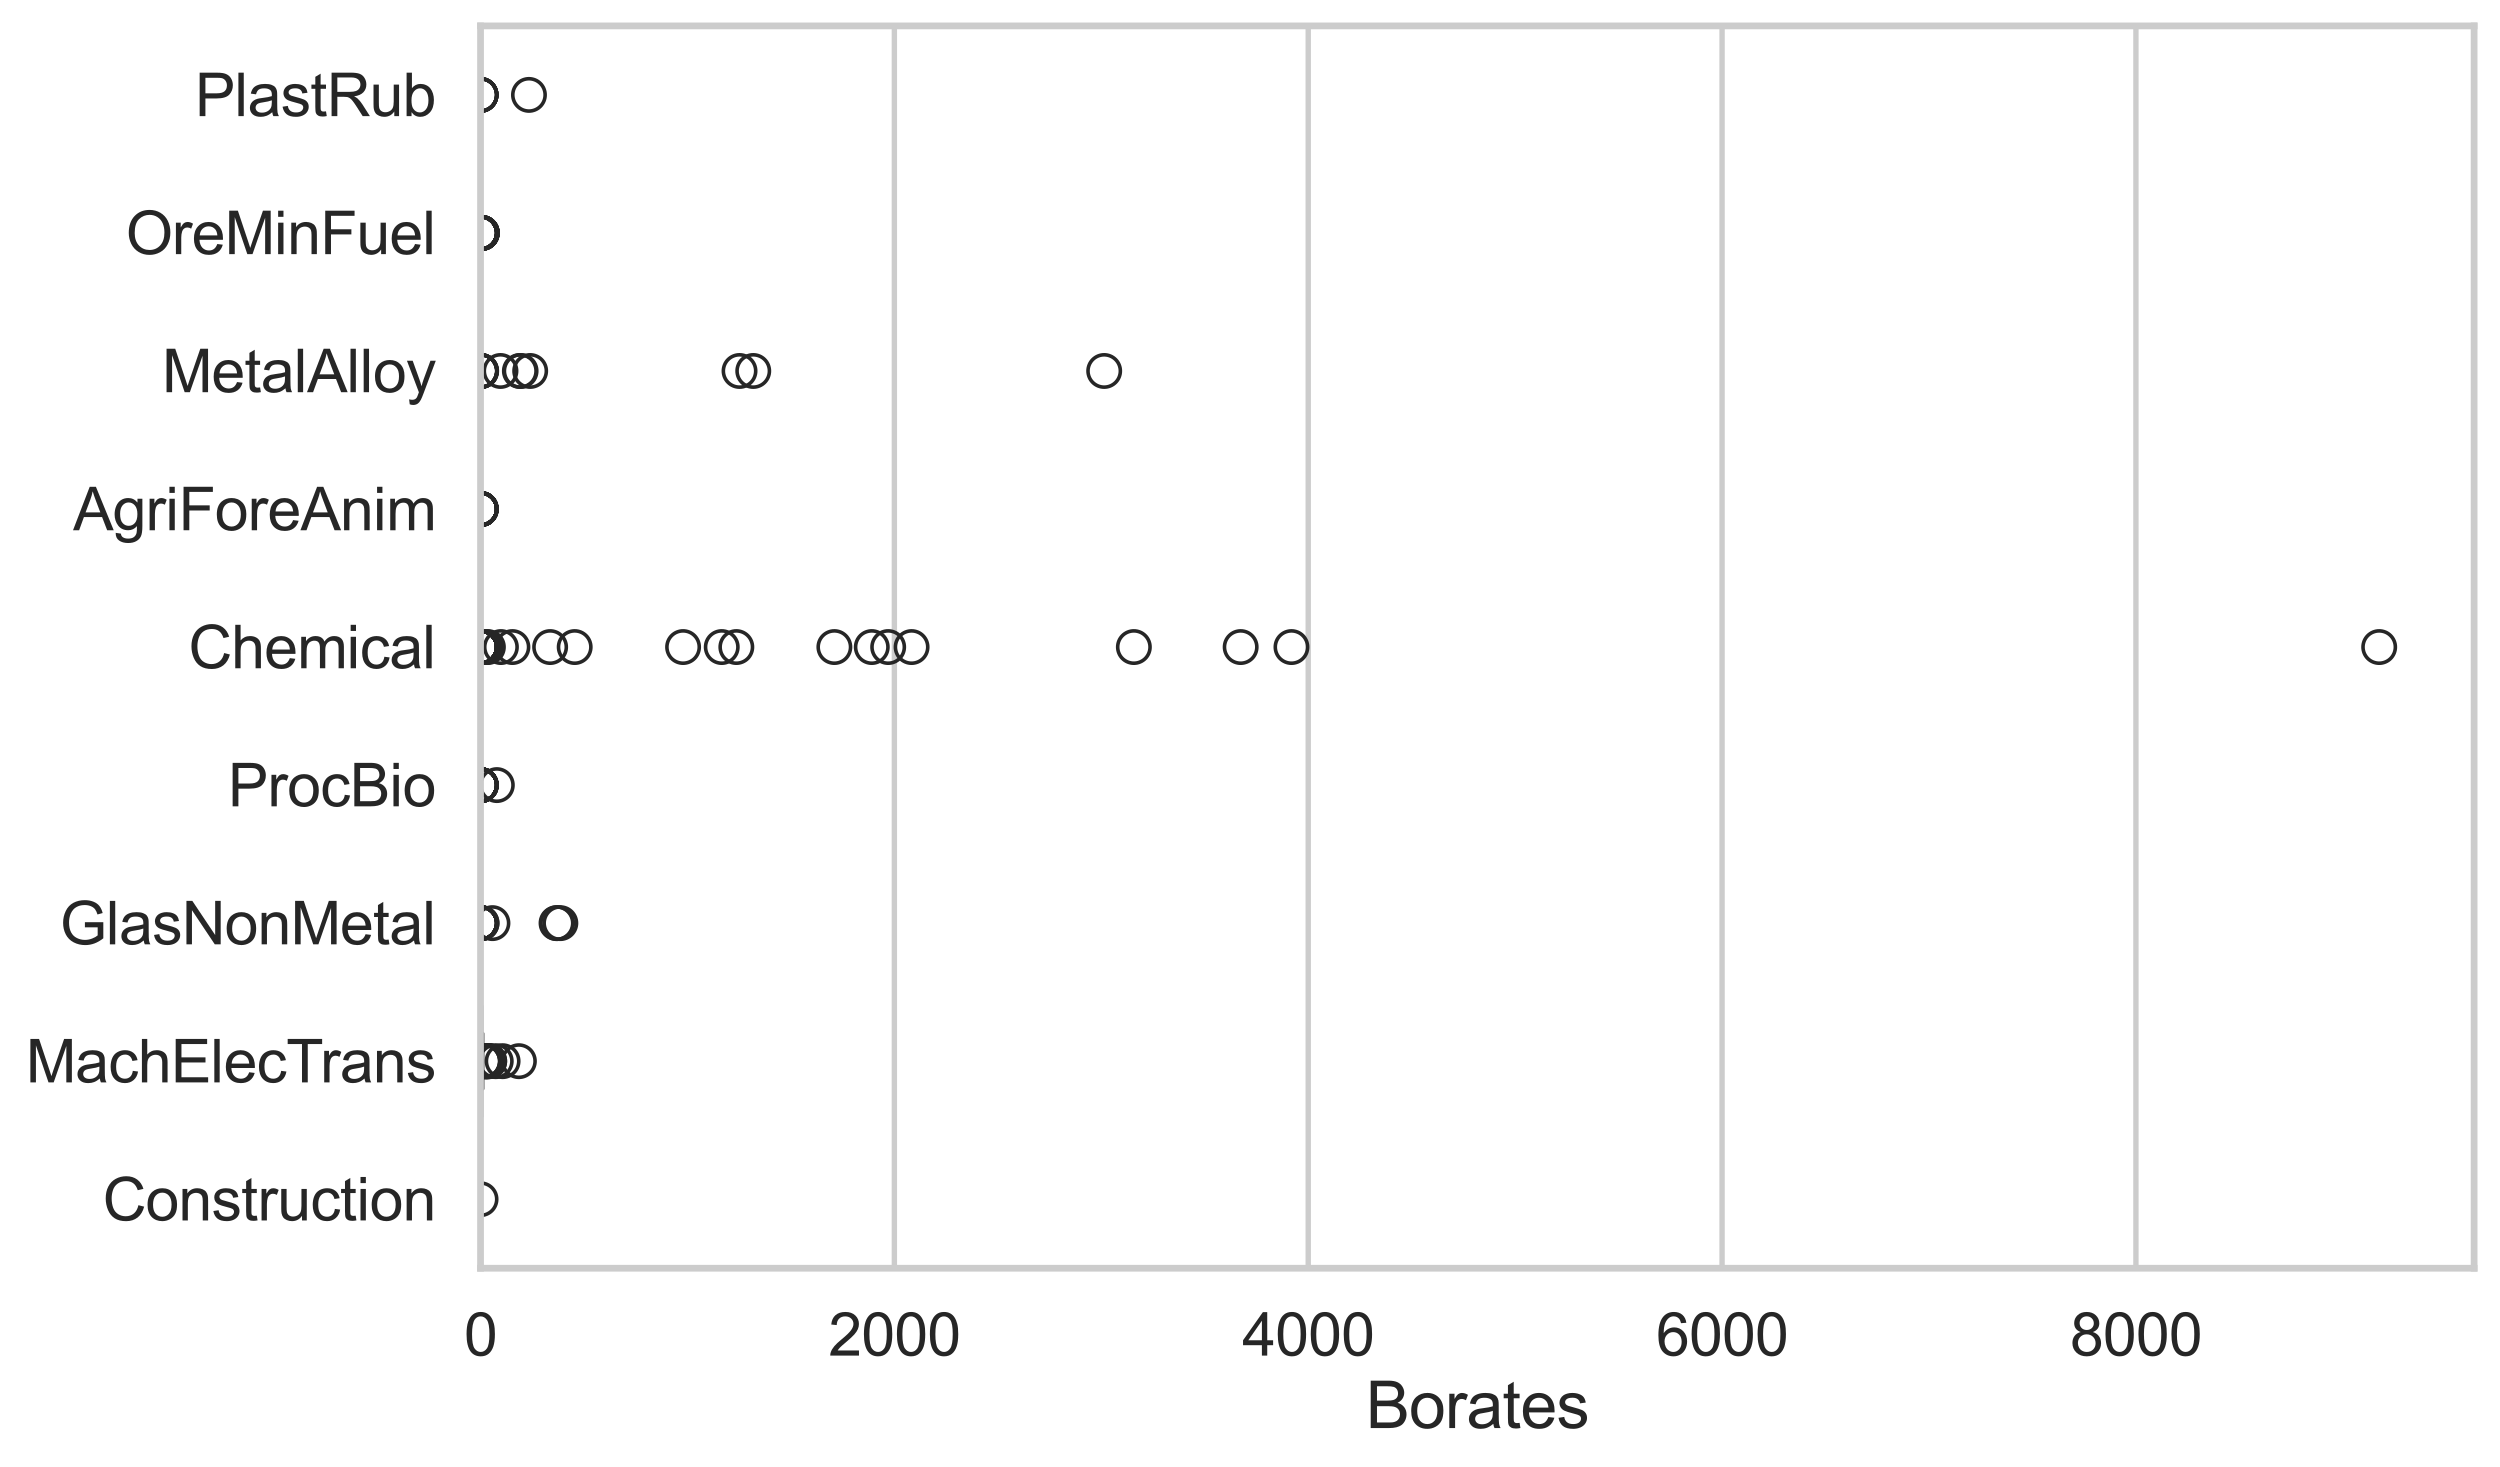 <?xml version="1.0" encoding="utf-8" standalone="no"?>
<!DOCTYPE svg PUBLIC "-//W3C//DTD SVG 1.1//EN"
  "http://www.w3.org/Graphics/SVG/1.1/DTD/svg11.dtd">
<svg xmlns:xlink="http://www.w3.org/1999/xlink" width="695.577pt" height="408.111pt" viewBox="0 0 695.577 408.111" xmlns="http://www.w3.org/2000/svg" version="1.1">
 <defs>
  <style type="text/css">*{stroke-linejoin: round; stroke-linecap: butt}</style>
 </defs>
 <g id="figure_1">
  <g id="patch_1">
   <path d="M 0 408.111 
L 695.577 408.111 
L 695.577 0 
L 0 0 
z
" style="fill: #ffffff"/>
  </g>
  <g id="axes_1">
   <g id="patch_2">
    <path d="M 133.697 352.86 
L 688.377 352.86 
L 688.377 7.2 
L 133.697 7.2 
z
" style="fill: #ffffff"/>
   </g>
   <g id="matplotlib.axis_1">
    <g id="xtick_1">
     <g id="line2d_1">
      <path d="M 133.697 352.86 
L 133.697 7.2 
" clip-path="url(#p3c769d2091)" style="fill: none; stroke: #cccccc; stroke-width: 1.5; stroke-linecap: round"/>
     </g>
     <g id="text_1">
      <!-- 0 -->
      <g style="fill: #262626" transform="translate(129.109 377.17) scale(0.165 -0.165)">
       <defs>
        <path id="ArialMT-30" d="M 266 2259 
Q 266 3072 433 3567 
Q 600 4063 929 4331 
Q 1259 4600 1759 4600 
Q 2128 4600 2406 4451 
Q 2684 4303 2865 4023 
Q 3047 3744 3150 3342 
Q 3253 2941 3253 2259 
Q 3253 1453 3087 958 
Q 2922 463 2592 192 
Q 2263 -78 1759 -78 
Q 1097 -78 719 397 
Q 266 969 266 2259 
z
M 844 2259 
Q 844 1131 1108 757 
Q 1372 384 1759 384 
Q 2147 384 2411 759 
Q 2675 1134 2675 2259 
Q 2675 3391 2411 3762 
Q 2147 4134 1753 4134 
Q 1366 4134 1134 3806 
Q 844 3388 844 2259 
z
" transform="scale(0.016)"/>
       </defs>
       <use xlink:href="#ArialMT-30"/>
      </g>
     </g>
    </g>
    <g id="xtick_2">
     <g id="line2d_2">
      <path d="M 248.842 352.86 
L 248.842 7.2 
" clip-path="url(#p3c769d2091)" style="fill: none; stroke: #cccccc; stroke-width: 1.5; stroke-linecap: round"/>
     </g>
     <g id="text_2">
      <!-- 2000 -->
      <g style="fill: #262626" transform="translate(230.491 377.17) scale(0.165 -0.165)">
       <defs>
        <path id="ArialMT-32" d="M 3222 541 
L 3222 0 
L 194 0 
Q 188 203 259 391 
Q 375 700 629 1000 
Q 884 1300 1366 1694 
Q 2113 2306 2375 2664 
Q 2638 3022 2638 3341 
Q 2638 3675 2398 3904 
Q 2159 4134 1775 4134 
Q 1369 4134 1125 3890 
Q 881 3647 878 3216 
L 300 3275 
Q 359 3922 746 4261 
Q 1134 4600 1788 4600 
Q 2447 4600 2831 4234 
Q 3216 3869 3216 3328 
Q 3216 3053 3103 2787 
Q 2991 2522 2730 2228 
Q 2469 1934 1863 1422 
Q 1356 997 1212 845 
Q 1069 694 975 541 
L 3222 541 
z
" transform="scale(0.016)"/>
       </defs>
       <use xlink:href="#ArialMT-32"/>
       <use xlink:href="#ArialMT-30" transform="translate(55.615 0)"/>
       <use xlink:href="#ArialMT-30" transform="translate(111.23 0)"/>
       <use xlink:href="#ArialMT-30" transform="translate(166.846 0)"/>
      </g>
     </g>
    </g>
    <g id="xtick_3">
     <g id="line2d_3">
      <path d="M 363.988 352.86 
L 363.988 7.2 
" clip-path="url(#p3c769d2091)" style="fill: none; stroke: #cccccc; stroke-width: 1.5; stroke-linecap: round"/>
     </g>
     <g id="text_3">
      <!-- 4000 -->
      <g style="fill: #262626" transform="translate(345.637 377.17) scale(0.165 -0.165)">
       <defs>
        <path id="ArialMT-34" d="M 2069 0 
L 2069 1097 
L 81 1097 
L 81 1613 
L 2172 4581 
L 2631 4581 
L 2631 1613 
L 3250 1613 
L 3250 1097 
L 2631 1097 
L 2631 0 
L 2069 0 
z
M 2069 1613 
L 2069 3678 
L 634 1613 
L 2069 1613 
z
" transform="scale(0.016)"/>
       </defs>
       <use xlink:href="#ArialMT-34"/>
       <use xlink:href="#ArialMT-30" transform="translate(55.615 0)"/>
       <use xlink:href="#ArialMT-30" transform="translate(111.23 0)"/>
       <use xlink:href="#ArialMT-30" transform="translate(166.846 0)"/>
      </g>
     </g>
    </g>
    <g id="xtick_4">
     <g id="line2d_4">
      <path d="M 479.134 352.86 
L 479.134 7.2 
" clip-path="url(#p3c769d2091)" style="fill: none; stroke: #cccccc; stroke-width: 1.5; stroke-linecap: round"/>
     </g>
     <g id="text_4">
      <!-- 6000 -->
      <g style="fill: #262626" transform="translate(460.782 377.17) scale(0.165 -0.165)">
       <defs>
        <path id="ArialMT-36" d="M 3184 3459 
L 2625 3416 
Q 2550 3747 2413 3897 
Q 2184 4138 1850 4138 
Q 1581 4138 1378 3988 
Q 1113 3794 959 3422 
Q 806 3050 800 2363 
Q 1003 2672 1297 2822 
Q 1591 2972 1913 2972 
Q 2475 2972 2870 2558 
Q 3266 2144 3266 1488 
Q 3266 1056 3080 686 
Q 2894 316 2569 119 
Q 2244 -78 1831 -78 
Q 1128 -78 684 439 
Q 241 956 241 2144 
Q 241 3472 731 4075 
Q 1159 4600 1884 4600 
Q 2425 4600 2770 4297 
Q 3116 3994 3184 3459 
z
M 888 1484 
Q 888 1194 1011 928 
Q 1134 663 1356 523 
Q 1578 384 1822 384 
Q 2178 384 2434 671 
Q 2691 959 2691 1453 
Q 2691 1928 2437 2201 
Q 2184 2475 1800 2475 
Q 1419 2475 1153 2201 
Q 888 1928 888 1484 
z
" transform="scale(0.016)"/>
       </defs>
       <use xlink:href="#ArialMT-36"/>
       <use xlink:href="#ArialMT-30" transform="translate(55.615 0)"/>
       <use xlink:href="#ArialMT-30" transform="translate(111.23 0)"/>
       <use xlink:href="#ArialMT-30" transform="translate(166.846 0)"/>
      </g>
     </g>
    </g>
    <g id="xtick_5">
     <g id="line2d_5">
      <path d="M 594.279 352.86 
L 594.279 7.2 
" clip-path="url(#p3c769d2091)" style="fill: none; stroke: #cccccc; stroke-width: 1.5; stroke-linecap: round"/>
     </g>
     <g id="text_5">
      <!-- 8000 -->
      <g style="fill: #262626" transform="translate(575.928 377.17) scale(0.165 -0.165)">
       <defs>
        <path id="ArialMT-38" d="M 1131 2484 
Q 781 2613 612 2850 
Q 444 3088 444 3419 
Q 444 3919 803 4259 
Q 1163 4600 1759 4600 
Q 2359 4600 2725 4251 
Q 3091 3903 3091 3403 
Q 3091 3084 2923 2848 
Q 2756 2613 2416 2484 
Q 2838 2347 3058 2040 
Q 3278 1734 3278 1309 
Q 3278 722 2862 322 
Q 2447 -78 1769 -78 
Q 1091 -78 675 323 
Q 259 725 259 1325 
Q 259 1772 486 2073 
Q 713 2375 1131 2484 
z
M 1019 3438 
Q 1019 3113 1228 2906 
Q 1438 2700 1772 2700 
Q 2097 2700 2305 2904 
Q 2513 3109 2513 3406 
Q 2513 3716 2298 3927 
Q 2084 4138 1766 4138 
Q 1444 4138 1231 3931 
Q 1019 3725 1019 3438 
z
M 838 1322 
Q 838 1081 952 856 
Q 1066 631 1291 507 
Q 1516 384 1775 384 
Q 2178 384 2440 643 
Q 2703 903 2703 1303 
Q 2703 1709 2433 1975 
Q 2163 2241 1756 2241 
Q 1359 2241 1098 1978 
Q 838 1716 838 1322 
z
" transform="scale(0.016)"/>
       </defs>
       <use xlink:href="#ArialMT-38"/>
       <use xlink:href="#ArialMT-30" transform="translate(55.615 0)"/>
       <use xlink:href="#ArialMT-30" transform="translate(111.23 0)"/>
       <use xlink:href="#ArialMT-30" transform="translate(166.846 0)"/>
      </g>
     </g>
    </g>
    <g id="text_6">
     <!-- Borates -->
     <g style="fill: #262626" transform="translate(380.022 397.334) scale(0.18 -0.18)">
      <defs>
       <path id="ArialMT-42" d="M 469 0 
L 469 4581 
L 2188 4581 
Q 2713 4581 3030 4442 
Q 3347 4303 3526 4014 
Q 3706 3725 3706 3409 
Q 3706 3116 3547 2856 
Q 3388 2597 3066 2438 
Q 3481 2316 3704 2022 
Q 3928 1728 3928 1328 
Q 3928 1006 3792 729 
Q 3656 453 3456 303 
Q 3256 153 2954 76 
Q 2653 0 2216 0 
L 469 0 
z
M 1075 2656 
L 2066 2656 
Q 2469 2656 2644 2709 
Q 2875 2778 2992 2937 
Q 3109 3097 3109 3338 
Q 3109 3566 3000 3739 
Q 2891 3913 2687 3977 
Q 2484 4041 1991 4041 
L 1075 4041 
L 1075 2656 
z
M 1075 541 
L 2216 541 
Q 2509 541 2628 563 
Q 2838 600 2978 687 
Q 3119 775 3209 942 
Q 3300 1109 3300 1328 
Q 3300 1584 3169 1773 
Q 3038 1963 2805 2039 
Q 2572 2116 2134 2116 
L 1075 2116 
L 1075 541 
z
" transform="scale(0.016)"/>
       <path id="ArialMT-6f" d="M 213 1659 
Q 213 2581 725 3025 
Q 1153 3394 1769 3394 
Q 2453 3394 2887 2945 
Q 3322 2497 3322 1706 
Q 3322 1066 3130 698 
Q 2938 331 2570 128 
Q 2203 -75 1769 -75 
Q 1072 -75 642 372 
Q 213 819 213 1659 
z
M 791 1659 
Q 791 1022 1069 705 
Q 1347 388 1769 388 
Q 2188 388 2466 706 
Q 2744 1025 2744 1678 
Q 2744 2294 2464 2611 
Q 2184 2928 1769 2928 
Q 1347 2928 1069 2612 
Q 791 2297 791 1659 
z
" transform="scale(0.016)"/>
       <path id="ArialMT-72" d="M 416 0 
L 416 3319 
L 922 3319 
L 922 2816 
Q 1116 3169 1280 3281 
Q 1444 3394 1641 3394 
Q 1925 3394 2219 3213 
L 2025 2691 
Q 1819 2813 1613 2813 
Q 1428 2813 1281 2702 
Q 1134 2591 1072 2394 
Q 978 2094 978 1738 
L 978 0 
L 416 0 
z
" transform="scale(0.016)"/>
       <path id="ArialMT-61" d="M 2588 409 
Q 2275 144 1986 34 
Q 1697 -75 1366 -75 
Q 819 -75 525 192 
Q 231 459 231 875 
Q 231 1119 342 1320 
Q 453 1522 633 1644 
Q 813 1766 1038 1828 
Q 1203 1872 1538 1913 
Q 2219 1994 2541 2106 
Q 2544 2222 2544 2253 
Q 2544 2597 2384 2738 
Q 2169 2928 1744 2928 
Q 1347 2928 1158 2789 
Q 969 2650 878 2297 
L 328 2372 
Q 403 2725 575 2942 
Q 747 3159 1072 3276 
Q 1397 3394 1825 3394 
Q 2250 3394 2515 3294 
Q 2781 3194 2906 3042 
Q 3031 2891 3081 2659 
Q 3109 2516 3109 2141 
L 3109 1391 
Q 3109 606 3145 398 
Q 3181 191 3288 0 
L 2700 0 
Q 2613 175 2588 409 
z
M 2541 1666 
Q 2234 1541 1622 1453 
Q 1275 1403 1131 1340 
Q 988 1278 909 1158 
Q 831 1038 831 891 
Q 831 666 1001 516 
Q 1172 366 1500 366 
Q 1825 366 2078 508 
Q 2331 650 2450 897 
Q 2541 1088 2541 1459 
L 2541 1666 
z
" transform="scale(0.016)"/>
       <path id="ArialMT-74" d="M 1650 503 
L 1731 6 
Q 1494 -44 1306 -44 
Q 1000 -44 831 53 
Q 663 150 594 308 
Q 525 466 525 972 
L 525 2881 
L 113 2881 
L 113 3319 
L 525 3319 
L 525 4141 
L 1084 4478 
L 1084 3319 
L 1650 3319 
L 1650 2881 
L 1084 2881 
L 1084 941 
Q 1084 700 1114 631 
Q 1144 563 1211 522 
Q 1278 481 1403 481 
Q 1497 481 1650 503 
z
" transform="scale(0.016)"/>
       <path id="ArialMT-65" d="M 2694 1069 
L 3275 997 
Q 3138 488 2766 206 
Q 2394 -75 1816 -75 
Q 1088 -75 661 373 
Q 234 822 234 1631 
Q 234 2469 665 2931 
Q 1097 3394 1784 3394 
Q 2450 3394 2872 2941 
Q 3294 2488 3294 1666 
Q 3294 1616 3291 1516 
L 816 1516 
Q 847 969 1125 678 
Q 1403 388 1819 388 
Q 2128 388 2347 550 
Q 2566 713 2694 1069 
z
M 847 1978 
L 2700 1978 
Q 2663 2397 2488 2606 
Q 2219 2931 1791 2931 
Q 1403 2931 1139 2672 
Q 875 2413 847 1978 
z
" transform="scale(0.016)"/>
       <path id="ArialMT-73" d="M 197 991 
L 753 1078 
Q 800 744 1014 566 
Q 1228 388 1613 388 
Q 2000 388 2187 545 
Q 2375 703 2375 916 
Q 2375 1106 2209 1216 
Q 2094 1291 1634 1406 
Q 1016 1563 777 1677 
Q 538 1791 414 1992 
Q 291 2194 291 2438 
Q 291 2659 392 2848 
Q 494 3038 669 3163 
Q 800 3259 1026 3326 
Q 1253 3394 1513 3394 
Q 1903 3394 2198 3281 
Q 2494 3169 2634 2976 
Q 2775 2784 2828 2463 
L 2278 2388 
Q 2241 2644 2061 2787 
Q 1881 2931 1553 2931 
Q 1166 2931 1000 2803 
Q 834 2675 834 2503 
Q 834 2394 903 2306 
Q 972 2216 1119 2156 
Q 1203 2125 1616 2013 
Q 2213 1853 2448 1751 
Q 2684 1650 2818 1456 
Q 2953 1263 2953 975 
Q 2953 694 2789 445 
Q 2625 197 2315 61 
Q 2006 -75 1616 -75 
Q 969 -75 630 194 
Q 291 463 197 991 
z
" transform="scale(0.016)"/>
      </defs>
      <use xlink:href="#ArialMT-42"/>
      <use xlink:href="#ArialMT-6f" transform="translate(66.699 0)"/>
      <use xlink:href="#ArialMT-72" transform="translate(122.314 0)"/>
      <use xlink:href="#ArialMT-61" transform="translate(155.615 0)"/>
      <use xlink:href="#ArialMT-74" transform="translate(211.23 0)"/>
      <use xlink:href="#ArialMT-65" transform="translate(239.014 0)"/>
      <use xlink:href="#ArialMT-73" transform="translate(294.629 0)"/>
     </g>
    </g>
   </g>
   <g id="matplotlib.axis_2">
    <g id="ytick_1">
     <g id="text_7">
      <!-- PlastRub -->
      <g style="fill: #262626" transform="translate(54.248 32.309) scale(0.165 -0.165)">
       <defs>
        <path id="ArialMT-50" d="M 494 0 
L 494 4581 
L 2222 4581 
Q 2678 4581 2919 4538 
Q 3256 4481 3484 4323 
Q 3713 4166 3852 3881 
Q 3991 3597 3991 3256 
Q 3991 2672 3619 2267 
Q 3247 1863 2275 1863 
L 1100 1863 
L 1100 0 
L 494 0 
z
M 1100 2403 
L 2284 2403 
Q 2872 2403 3119 2622 
Q 3366 2841 3366 3238 
Q 3366 3525 3220 3729 
Q 3075 3934 2838 4000 
Q 2684 4041 2272 4041 
L 1100 4041 
L 1100 2403 
z
" transform="scale(0.016)"/>
        <path id="ArialMT-6c" d="M 409 0 
L 409 4581 
L 972 4581 
L 972 0 
L 409 0 
z
" transform="scale(0.016)"/>
        <path id="ArialMT-52" d="M 503 0 
L 503 4581 
L 2534 4581 
Q 3147 4581 3465 4457 
Q 3784 4334 3975 4021 
Q 4166 3709 4166 3331 
Q 4166 2844 3850 2509 
Q 3534 2175 2875 2084 
Q 3116 1969 3241 1856 
Q 3506 1613 3744 1247 
L 4541 0 
L 3778 0 
L 3172 953 
Q 2906 1366 2734 1584 
Q 2563 1803 2427 1890 
Q 2291 1978 2150 2013 
Q 2047 2034 1813 2034 
L 1109 2034 
L 1109 0 
L 503 0 
z
M 1109 2559 
L 2413 2559 
Q 2828 2559 3062 2645 
Q 3297 2731 3419 2920 
Q 3541 3109 3541 3331 
Q 3541 3656 3305 3865 
Q 3069 4075 2559 4075 
L 1109 4075 
L 1109 2559 
z
" transform="scale(0.016)"/>
        <path id="ArialMT-75" d="M 2597 0 
L 2597 488 
Q 2209 -75 1544 -75 
Q 1250 -75 995 37 
Q 741 150 617 320 
Q 494 491 444 738 
Q 409 903 409 1263 
L 409 3319 
L 972 3319 
L 972 1478 
Q 972 1038 1006 884 
Q 1059 663 1231 536 
Q 1403 409 1656 409 
Q 1909 409 2131 539 
Q 2353 669 2445 892 
Q 2538 1116 2538 1541 
L 2538 3319 
L 3100 3319 
L 3100 0 
L 2597 0 
z
" transform="scale(0.016)"/>
        <path id="ArialMT-62" d="M 941 0 
L 419 0 
L 419 4581 
L 981 4581 
L 981 2947 
Q 1338 3394 1891 3394 
Q 2197 3394 2470 3270 
Q 2744 3147 2920 2923 
Q 3097 2700 3197 2384 
Q 3297 2069 3297 1709 
Q 3297 856 2875 390 
Q 2453 -75 1863 -75 
Q 1275 -75 941 416 
L 941 0 
z
M 934 1684 
Q 934 1088 1097 822 
Q 1363 388 1816 388 
Q 2184 388 2453 708 
Q 2722 1028 2722 1663 
Q 2722 2313 2464 2622 
Q 2206 2931 1841 2931 
Q 1472 2931 1203 2611 
Q 934 2291 934 1684 
z
" transform="scale(0.016)"/>
       </defs>
       <use xlink:href="#ArialMT-50"/>
       <use xlink:href="#ArialMT-6c" transform="translate(66.699 0)"/>
       <use xlink:href="#ArialMT-61" transform="translate(88.916 0)"/>
       <use xlink:href="#ArialMT-73" transform="translate(144.531 0)"/>
       <use xlink:href="#ArialMT-74" transform="translate(194.531 0)"/>
       <use xlink:href="#ArialMT-52" transform="translate(222.314 0)"/>
       <use xlink:href="#ArialMT-75" transform="translate(294.531 0)"/>
       <use xlink:href="#ArialMT-62" transform="translate(350.146 0)"/>
      </g>
     </g>
    </g>
    <g id="ytick_2">
     <g id="text_8">
      <!-- OreMinFuel -->
      <g style="fill: #262626" transform="translate(35.013 70.715) scale(0.165 -0.165)">
       <defs>
        <path id="ArialMT-4f" d="M 309 2231 
Q 309 3372 921 4017 
Q 1534 4663 2503 4663 
Q 3138 4663 3647 4359 
Q 4156 4056 4423 3514 
Q 4691 2972 4691 2284 
Q 4691 1588 4409 1038 
Q 4128 488 3612 205 
Q 3097 -78 2500 -78 
Q 1853 -78 1343 234 
Q 834 547 571 1087 
Q 309 1628 309 2231 
z
M 934 2222 
Q 934 1394 1379 917 
Q 1825 441 2497 441 
Q 3181 441 3623 922 
Q 4066 1403 4066 2288 
Q 4066 2847 3877 3264 
Q 3688 3681 3323 3911 
Q 2959 4141 2506 4141 
Q 1863 4141 1398 3698 
Q 934 3256 934 2222 
z
" transform="scale(0.016)"/>
        <path id="ArialMT-4d" d="M 475 0 
L 475 4581 
L 1388 4581 
L 2472 1338 
Q 2622 884 2691 659 
Q 2769 909 2934 1394 
L 4031 4581 
L 4847 4581 
L 4847 0 
L 4263 0 
L 4263 3834 
L 2931 0 
L 2384 0 
L 1059 3900 
L 1059 0 
L 475 0 
z
" transform="scale(0.016)"/>
        <path id="ArialMT-69" d="M 425 3934 
L 425 4581 
L 988 4581 
L 988 3934 
L 425 3934 
z
M 425 0 
L 425 3319 
L 988 3319 
L 988 0 
L 425 0 
z
" transform="scale(0.016)"/>
        <path id="ArialMT-6e" d="M 422 0 
L 422 3319 
L 928 3319 
L 928 2847 
Q 1294 3394 1984 3394 
Q 2284 3394 2536 3286 
Q 2788 3178 2913 3003 
Q 3038 2828 3088 2588 
Q 3119 2431 3119 2041 
L 3119 0 
L 2556 0 
L 2556 2019 
Q 2556 2363 2490 2533 
Q 2425 2703 2258 2804 
Q 2091 2906 1866 2906 
Q 1506 2906 1245 2678 
Q 984 2450 984 1813 
L 984 0 
L 422 0 
z
" transform="scale(0.016)"/>
        <path id="ArialMT-46" d="M 525 0 
L 525 4581 
L 3616 4581 
L 3616 4041 
L 1131 4041 
L 1131 2622 
L 3281 2622 
L 3281 2081 
L 1131 2081 
L 1131 0 
L 525 0 
z
" transform="scale(0.016)"/>
       </defs>
       <use xlink:href="#ArialMT-4f"/>
       <use xlink:href="#ArialMT-72" transform="translate(77.783 0)"/>
       <use xlink:href="#ArialMT-65" transform="translate(111.084 0)"/>
       <use xlink:href="#ArialMT-4d" transform="translate(166.699 0)"/>
       <use xlink:href="#ArialMT-69" transform="translate(250 0)"/>
       <use xlink:href="#ArialMT-6e" transform="translate(272.217 0)"/>
       <use xlink:href="#ArialMT-46" transform="translate(327.832 0)"/>
       <use xlink:href="#ArialMT-75" transform="translate(388.916 0)"/>
       <use xlink:href="#ArialMT-65" transform="translate(444.531 0)"/>
       <use xlink:href="#ArialMT-6c" transform="translate(500.146 0)"/>
      </g>
     </g>
    </g>
    <g id="ytick_3">
     <g id="text_9">
      <!-- MetalAlloy -->
      <g style="fill: #262626" transform="translate(45.088 109.122) scale(0.165 -0.165)">
       <defs>
        <path id="ArialMT-41" d="M -9 0 
L 1750 4581 
L 2403 4581 
L 4278 0 
L 3588 0 
L 3053 1388 
L 1138 1388 
L 634 0 
L -9 0 
z
M 1313 1881 
L 2866 1881 
L 2388 3150 
Q 2169 3728 2063 4100 
Q 1975 3659 1816 3225 
L 1313 1881 
z
" transform="scale(0.016)"/>
        <path id="ArialMT-79" d="M 397 -1278 
L 334 -750 
Q 519 -800 656 -800 
Q 844 -800 956 -737 
Q 1069 -675 1141 -563 
Q 1194 -478 1313 -144 
Q 1328 -97 1363 -6 
L 103 3319 
L 709 3319 
L 1400 1397 
Q 1534 1031 1641 628 
Q 1738 1016 1872 1384 
L 2581 3319 
L 3144 3319 
L 1881 -56 
Q 1678 -603 1566 -809 
Q 1416 -1088 1222 -1217 
Q 1028 -1347 759 -1347 
Q 597 -1347 397 -1278 
z
" transform="scale(0.016)"/>
       </defs>
       <use xlink:href="#ArialMT-4d"/>
       <use xlink:href="#ArialMT-65" transform="translate(83.301 0)"/>
       <use xlink:href="#ArialMT-74" transform="translate(138.916 0)"/>
       <use xlink:href="#ArialMT-61" transform="translate(166.699 0)"/>
       <use xlink:href="#ArialMT-6c" transform="translate(222.314 0)"/>
       <use xlink:href="#ArialMT-41" transform="translate(244.531 0)"/>
       <use xlink:href="#ArialMT-6c" transform="translate(311.23 0)"/>
       <use xlink:href="#ArialMT-6c" transform="translate(333.447 0)"/>
       <use xlink:href="#ArialMT-6f" transform="translate(355.664 0)"/>
       <use xlink:href="#ArialMT-79" transform="translate(411.279 0)"/>
      </g>
     </g>
    </g>
    <g id="ytick_4">
     <g id="text_10">
      <!-- AgriForeAnim -->
      <g style="fill: #262626" transform="translate(20.341 147.529) scale(0.165 -0.165)">
       <defs>
        <path id="ArialMT-67" d="M 319 -275 
L 866 -356 
Q 900 -609 1056 -725 
Q 1266 -881 1628 -881 
Q 2019 -881 2231 -725 
Q 2444 -569 2519 -288 
Q 2563 -116 2559 434 
Q 2191 0 1641 0 
Q 956 0 581 494 
Q 206 988 206 1678 
Q 206 2153 378 2554 
Q 550 2956 876 3175 
Q 1203 3394 1644 3394 
Q 2231 3394 2613 2919 
L 2613 3319 
L 3131 3319 
L 3131 450 
Q 3131 -325 2973 -648 
Q 2816 -972 2473 -1159 
Q 2131 -1347 1631 -1347 
Q 1038 -1347 672 -1080 
Q 306 -813 319 -275 
z
M 784 1719 
Q 784 1066 1043 766 
Q 1303 466 1694 466 
Q 2081 466 2343 764 
Q 2606 1063 2606 1700 
Q 2606 2309 2336 2618 
Q 2066 2928 1684 2928 
Q 1309 2928 1046 2623 
Q 784 2319 784 1719 
z
" transform="scale(0.016)"/>
        <path id="ArialMT-6d" d="M 422 0 
L 422 3319 
L 925 3319 
L 925 2853 
Q 1081 3097 1340 3245 
Q 1600 3394 1931 3394 
Q 2300 3394 2536 3241 
Q 2772 3088 2869 2813 
Q 3263 3394 3894 3394 
Q 4388 3394 4653 3120 
Q 4919 2847 4919 2278 
L 4919 0 
L 4359 0 
L 4359 2091 
Q 4359 2428 4304 2576 
Q 4250 2725 4106 2815 
Q 3963 2906 3769 2906 
Q 3419 2906 3187 2673 
Q 2956 2441 2956 1928 
L 2956 0 
L 2394 0 
L 2394 2156 
Q 2394 2531 2256 2718 
Q 2119 2906 1806 2906 
Q 1569 2906 1367 2781 
Q 1166 2656 1075 2415 
Q 984 2175 984 1722 
L 984 0 
L 422 0 
z
" transform="scale(0.016)"/>
       </defs>
       <use xlink:href="#ArialMT-41"/>
       <use xlink:href="#ArialMT-67" transform="translate(66.699 0)"/>
       <use xlink:href="#ArialMT-72" transform="translate(122.314 0)"/>
       <use xlink:href="#ArialMT-69" transform="translate(155.615 0)"/>
       <use xlink:href="#ArialMT-46" transform="translate(177.832 0)"/>
       <use xlink:href="#ArialMT-6f" transform="translate(238.916 0)"/>
       <use xlink:href="#ArialMT-72" transform="translate(294.531 0)"/>
       <use xlink:href="#ArialMT-65" transform="translate(327.832 0)"/>
       <use xlink:href="#ArialMT-41" transform="translate(383.447 0)"/>
       <use xlink:href="#ArialMT-6e" transform="translate(450.146 0)"/>
       <use xlink:href="#ArialMT-69" transform="translate(505.762 0)"/>
       <use xlink:href="#ArialMT-6d" transform="translate(527.979 0)"/>
      </g>
     </g>
    </g>
    <g id="ytick_5">
     <g id="text_11">
      <!-- Chemical -->
      <g style="fill: #262626" transform="translate(52.428 185.935) scale(0.165 -0.165)">
       <defs>
        <path id="ArialMT-43" d="M 3763 1606 
L 4369 1453 
Q 4178 706 3683 314 
Q 3188 -78 2472 -78 
Q 1731 -78 1267 223 
Q 803 525 561 1097 
Q 319 1669 319 2325 
Q 319 3041 592 3573 
Q 866 4106 1370 4382 
Q 1875 4659 2481 4659 
Q 3169 4659 3637 4309 
Q 4106 3959 4291 3325 
L 3694 3184 
Q 3534 3684 3231 3912 
Q 2928 4141 2469 4141 
Q 1941 4141 1586 3887 
Q 1231 3634 1087 3207 
Q 944 2781 944 2328 
Q 944 1744 1114 1308 
Q 1284 872 1643 656 
Q 2003 441 2422 441 
Q 2931 441 3284 734 
Q 3638 1028 3763 1606 
z
" transform="scale(0.016)"/>
        <path id="ArialMT-68" d="M 422 0 
L 422 4581 
L 984 4581 
L 984 2938 
Q 1378 3394 1978 3394 
Q 2347 3394 2619 3248 
Q 2891 3103 3008 2847 
Q 3125 2591 3125 2103 
L 3125 0 
L 2563 0 
L 2563 2103 
Q 2563 2525 2380 2717 
Q 2197 2909 1863 2909 
Q 1613 2909 1392 2779 
Q 1172 2650 1078 2428 
Q 984 2206 984 1816 
L 984 0 
L 422 0 
z
" transform="scale(0.016)"/>
        <path id="ArialMT-63" d="M 2588 1216 
L 3141 1144 
Q 3050 572 2676 248 
Q 2303 -75 1759 -75 
Q 1078 -75 664 370 
Q 250 816 250 1647 
Q 250 2184 428 2587 
Q 606 2991 970 3192 
Q 1334 3394 1763 3394 
Q 2303 3394 2647 3120 
Q 2991 2847 3088 2344 
L 2541 2259 
Q 2463 2594 2264 2762 
Q 2066 2931 1784 2931 
Q 1359 2931 1093 2626 
Q 828 2322 828 1663 
Q 828 994 1084 691 
Q 1341 388 1753 388 
Q 2084 388 2306 591 
Q 2528 794 2588 1216 
z
" transform="scale(0.016)"/>
       </defs>
       <use xlink:href="#ArialMT-43"/>
       <use xlink:href="#ArialMT-68" transform="translate(72.217 0)"/>
       <use xlink:href="#ArialMT-65" transform="translate(127.832 0)"/>
       <use xlink:href="#ArialMT-6d" transform="translate(183.447 0)"/>
       <use xlink:href="#ArialMT-69" transform="translate(266.748 0)"/>
       <use xlink:href="#ArialMT-63" transform="translate(288.965 0)"/>
       <use xlink:href="#ArialMT-61" transform="translate(338.965 0)"/>
       <use xlink:href="#ArialMT-6c" transform="translate(394.58 0)"/>
      </g>
     </g>
    </g>
    <g id="ytick_6">
     <g id="text_12">
      <!-- ProcBio -->
      <g style="fill: #262626" transform="translate(63.424 224.342) scale(0.165 -0.165)">
       <use xlink:href="#ArialMT-50"/>
       <use xlink:href="#ArialMT-72" transform="translate(66.699 0)"/>
       <use xlink:href="#ArialMT-6f" transform="translate(100 0)"/>
       <use xlink:href="#ArialMT-63" transform="translate(155.615 0)"/>
       <use xlink:href="#ArialMT-42" transform="translate(205.615 0)"/>
       <use xlink:href="#ArialMT-69" transform="translate(272.314 0)"/>
       <use xlink:href="#ArialMT-6f" transform="translate(294.531 0)"/>
      </g>
     </g>
    </g>
    <g id="ytick_7">
     <g id="text_13">
      <!-- GlasNonMetal -->
      <g style="fill: #262626" transform="translate(16.659 262.749) scale(0.165 -0.165)">
       <defs>
        <path id="ArialMT-47" d="M 2638 1797 
L 2638 2334 
L 4578 2338 
L 4578 638 
Q 4131 281 3656 101 
Q 3181 -78 2681 -78 
Q 2006 -78 1454 211 
Q 903 500 622 1047 
Q 341 1594 341 2269 
Q 341 2938 620 3517 
Q 900 4097 1425 4378 
Q 1950 4659 2634 4659 
Q 3131 4659 3532 4498 
Q 3934 4338 4162 4050 
Q 4391 3763 4509 3300 
L 3963 3150 
Q 3859 3500 3706 3700 
Q 3553 3900 3268 4020 
Q 2984 4141 2638 4141 
Q 2222 4141 1919 4014 
Q 1616 3888 1430 3681 
Q 1244 3475 1141 3228 
Q 966 2803 966 2306 
Q 966 1694 1177 1281 
Q 1388 869 1791 669 
Q 2194 469 2647 469 
Q 3041 469 3416 620 
Q 3791 772 3984 944 
L 3984 1797 
L 2638 1797 
z
" transform="scale(0.016)"/>
        <path id="ArialMT-4e" d="M 488 0 
L 488 4581 
L 1109 4581 
L 3516 984 
L 3516 4581 
L 4097 4581 
L 4097 0 
L 3475 0 
L 1069 3600 
L 1069 0 
L 488 0 
z
" transform="scale(0.016)"/>
       </defs>
       <use xlink:href="#ArialMT-47"/>
       <use xlink:href="#ArialMT-6c" transform="translate(77.783 0)"/>
       <use xlink:href="#ArialMT-61" transform="translate(100 0)"/>
       <use xlink:href="#ArialMT-73" transform="translate(155.615 0)"/>
       <use xlink:href="#ArialMT-4e" transform="translate(205.615 0)"/>
       <use xlink:href="#ArialMT-6f" transform="translate(277.832 0)"/>
       <use xlink:href="#ArialMT-6e" transform="translate(333.447 0)"/>
       <use xlink:href="#ArialMT-4d" transform="translate(389.062 0)"/>
       <use xlink:href="#ArialMT-65" transform="translate(472.363 0)"/>
       <use xlink:href="#ArialMT-74" transform="translate(527.979 0)"/>
       <use xlink:href="#ArialMT-61" transform="translate(555.762 0)"/>
       <use xlink:href="#ArialMT-6c" transform="translate(611.377 0)"/>
      </g>
     </g>
    </g>
    <g id="ytick_8">
     <g id="text_14">
      <!-- MachElecTrans -->
      <g style="fill: #262626" transform="translate(7.2 301.155) scale(0.165 -0.165)">
       <defs>
        <path id="ArialMT-45" d="M 506 0 
L 506 4581 
L 3819 4581 
L 3819 4041 
L 1113 4041 
L 1113 2638 
L 3647 2638 
L 3647 2100 
L 1113 2100 
L 1113 541 
L 3925 541 
L 3925 0 
L 506 0 
z
" transform="scale(0.016)"/>
        <path id="ArialMT-54" d="M 1659 0 
L 1659 4041 
L 150 4041 
L 150 4581 
L 3781 4581 
L 3781 4041 
L 2266 4041 
L 2266 0 
L 1659 0 
z
" transform="scale(0.016)"/>
       </defs>
       <use xlink:href="#ArialMT-4d"/>
       <use xlink:href="#ArialMT-61" transform="translate(83.301 0)"/>
       <use xlink:href="#ArialMT-63" transform="translate(138.916 0)"/>
       <use xlink:href="#ArialMT-68" transform="translate(188.916 0)"/>
       <use xlink:href="#ArialMT-45" transform="translate(244.531 0)"/>
       <use xlink:href="#ArialMT-6c" transform="translate(311.23 0)"/>
       <use xlink:href="#ArialMT-65" transform="translate(333.447 0)"/>
       <use xlink:href="#ArialMT-63" transform="translate(389.062 0)"/>
       <use xlink:href="#ArialMT-54" transform="translate(439.062 0)"/>
       <use xlink:href="#ArialMT-72" transform="translate(496.396 0)"/>
       <use xlink:href="#ArialMT-61" transform="translate(529.697 0)"/>
       <use xlink:href="#ArialMT-6e" transform="translate(585.312 0)"/>
       <use xlink:href="#ArialMT-73" transform="translate(640.928 0)"/>
      </g>
     </g>
    </g>
    <g id="ytick_9">
     <g id="text_15">
      <!-- Construction -->
      <g style="fill: #262626" transform="translate(28.575 339.562) scale(0.165 -0.165)">
       <use xlink:href="#ArialMT-43"/>
       <use xlink:href="#ArialMT-6f" transform="translate(72.217 0)"/>
       <use xlink:href="#ArialMT-6e" transform="translate(127.832 0)"/>
       <use xlink:href="#ArialMT-73" transform="translate(183.447 0)"/>
       <use xlink:href="#ArialMT-74" transform="translate(233.447 0)"/>
       <use xlink:href="#ArialMT-72" transform="translate(261.23 0)"/>
       <use xlink:href="#ArialMT-75" transform="translate(294.531 0)"/>
       <use xlink:href="#ArialMT-63" transform="translate(350.146 0)"/>
       <use xlink:href="#ArialMT-74" transform="translate(400.146 0)"/>
       <use xlink:href="#ArialMT-69" transform="translate(427.93 0)"/>
       <use xlink:href="#ArialMT-6f" transform="translate(450.146 0)"/>
       <use xlink:href="#ArialMT-6e" transform="translate(505.762 0)"/>
      </g>
     </g>
    </g>
   </g>
   <g id="patch_3">
    <path d="M 133.697 11.041 
L 133.697 41.766 
L 133.698 41.766 
L 133.698 11.041 
L 133.697 11.041 
z
" clip-path="url(#p3c769d2091)" style="fill: #ca74db; stroke: #262626; stroke-linejoin: miter"/>
   </g>
   <g id="line2d_6">
    <path d="M 133.697 26.403 
L 133.697 26.403 
" clip-path="url(#p3c769d2091)" style="fill: none; stroke: #262626"/>
   </g>
   <g id="line2d_7">
    <path d="M 133.698 26.403 
L 133.699 26.403 
" clip-path="url(#p3c769d2091)" style="fill: none; stroke: #262626"/>
   </g>
   <g id="line2d_8">
    <path d="M 133.697 18.722 
L 133.697 34.085 
" clip-path="url(#p3c769d2091)" style="fill: none; stroke: #262626; stroke-linecap: round"/>
   </g>
   <g id="line2d_9">
    <path d="M 133.699 18.722 
L 133.699 34.085 
" clip-path="url(#p3c769d2091)" style="fill: none; stroke: #262626; stroke-linecap: round"/>
   </g>
   <g id="line2d_10">
    <defs>
     <path id="m511ca73cd8" d="M 0 4.5 
C 1.193 4.5 2.338 4.026 3.182 3.182 
C 4.026 2.338 4.5 1.193 4.5 0 
C 4.5 -1.193 4.026 -2.338 3.182 -3.182 
C 2.338 -4.026 1.193 -4.5 0 -4.5 
C -1.193 -4.5 -2.338 -4.026 -3.182 -3.182 
C -4.026 -2.338 -4.5 -1.193 -4.5 0 
C -4.5 1.193 -4.026 2.338 -3.182 3.182 
C -2.338 4.026 -1.193 4.5 0 4.5 
z
" style="stroke: #262626"/>
    </defs>
    <g clip-path="url(#p3c769d2091)">
     <use xlink:href="#m511ca73cd8" x="147.174" y="26.403" style="fill-opacity: 0; stroke: #262626"/>
     <use xlink:href="#m511ca73cd8" x="133.699" y="26.403" style="fill-opacity: 0; stroke: #262626"/>
     <use xlink:href="#m511ca73cd8" x="133.699" y="26.403" style="fill-opacity: 0; stroke: #262626"/>
     <use xlink:href="#m511ca73cd8" x="133.699" y="26.403" style="fill-opacity: 0; stroke: #262626"/>
     <use xlink:href="#m511ca73cd8" x="133.7" y="26.403" style="fill-opacity: 0; stroke: #262626"/>
     <use xlink:href="#m511ca73cd8" x="133.699" y="26.403" style="fill-opacity: 0; stroke: #262626"/>
     <use xlink:href="#m511ca73cd8" x="133.699" y="26.403" style="fill-opacity: 0; stroke: #262626"/>
     <use xlink:href="#m511ca73cd8" x="133.699" y="26.403" style="fill-opacity: 0; stroke: #262626"/>
    </g>
   </g>
   <g id="patch_4">
    <path d="M 133.697 49.447 
L 133.697 80.173 
L 133.697 80.173 
L 133.697 49.447 
L 133.697 49.447 
z
" clip-path="url(#p3c769d2091)" style="fill: #5ca236; stroke: #262626; stroke-linejoin: miter"/>
   </g>
   <g id="line2d_11">
    <path d="M 133.697 64.81 
L 133.697 64.81 
" clip-path="url(#p3c769d2091)" style="fill: none; stroke: #262626"/>
   </g>
   <g id="line2d_12">
    <path d="M 133.697 64.81 
L 133.698 64.81 
" clip-path="url(#p3c769d2091)" style="fill: none; stroke: #262626"/>
   </g>
   <g id="line2d_13">
    <path d="M 133.697 57.129 
L 133.697 72.491 
" clip-path="url(#p3c769d2091)" style="fill: none; stroke: #262626; stroke-linecap: round"/>
   </g>
   <g id="line2d_14">
    <path d="M 133.698 57.129 
L 133.698 72.491 
" clip-path="url(#p3c769d2091)" style="fill: none; stroke: #262626; stroke-linecap: round"/>
   </g>
   <g id="line2d_15">
    <g clip-path="url(#p3c769d2091)">
     <use xlink:href="#m511ca73cd8" x="134.031" y="64.81" style="fill-opacity: 0; stroke: #262626"/>
     <use xlink:href="#m511ca73cd8" x="133.982" y="64.81" style="fill-opacity: 0; stroke: #262626"/>
     <use xlink:href="#m511ca73cd8" x="134.049" y="64.81" style="fill-opacity: 0; stroke: #262626"/>
     <use xlink:href="#m511ca73cd8" x="133.729" y="64.81" style="fill-opacity: 0; stroke: #262626"/>
     <use xlink:href="#m511ca73cd8" x="133.699" y="64.81" style="fill-opacity: 0; stroke: #262626"/>
     <use xlink:href="#m511ca73cd8" x="133.981" y="64.81" style="fill-opacity: 0; stroke: #262626"/>
     <use xlink:href="#m511ca73cd8" x="133.698" y="64.81" style="fill-opacity: 0; stroke: #262626"/>
     <use xlink:href="#m511ca73cd8" x="133.698" y="64.81" style="fill-opacity: 0; stroke: #262626"/>
     <use xlink:href="#m511ca73cd8" x="134.022" y="64.81" style="fill-opacity: 0; stroke: #262626"/>
     <use xlink:href="#m511ca73cd8" x="133.986" y="64.81" style="fill-opacity: 0; stroke: #262626"/>
     <use xlink:href="#m511ca73cd8" x="133.699" y="64.81" style="fill-opacity: 0; stroke: #262626"/>
     <use xlink:href="#m511ca73cd8" x="134.022" y="64.81" style="fill-opacity: 0; stroke: #262626"/>
     <use xlink:href="#m511ca73cd8" x="134.023" y="64.81" style="fill-opacity: 0; stroke: #262626"/>
     <use xlink:href="#m511ca73cd8" x="133.705" y="64.81" style="fill-opacity: 0; stroke: #262626"/>
     <use xlink:href="#m511ca73cd8" x="133.724" y="64.81" style="fill-opacity: 0; stroke: #262626"/>
     <use xlink:href="#m511ca73cd8" x="133.73" y="64.81" style="fill-opacity: 0; stroke: #262626"/>
     <use xlink:href="#m511ca73cd8" x="133.711" y="64.81" style="fill-opacity: 0; stroke: #262626"/>
     <use xlink:href="#m511ca73cd8" x="133.706" y="64.81" style="fill-opacity: 0; stroke: #262626"/>
     <use xlink:href="#m511ca73cd8" x="133.702" y="64.81" style="fill-opacity: 0; stroke: #262626"/>
     <use xlink:href="#m511ca73cd8" x="133.698" y="64.81" style="fill-opacity: 0; stroke: #262626"/>
     <use xlink:href="#m511ca73cd8" x="133.698" y="64.81" style="fill-opacity: 0; stroke: #262626"/>
     <use xlink:href="#m511ca73cd8" x="133.711" y="64.81" style="fill-opacity: 0; stroke: #262626"/>
     <use xlink:href="#m511ca73cd8" x="133.942" y="64.81" style="fill-opacity: 0; stroke: #262626"/>
     <use xlink:href="#m511ca73cd8" x="133.704" y="64.81" style="fill-opacity: 0; stroke: #262626"/>
     <use xlink:href="#m511ca73cd8" x="134.017" y="64.81" style="fill-opacity: 0; stroke: #262626"/>
     <use xlink:href="#m511ca73cd8" x="134.002" y="64.81" style="fill-opacity: 0; stroke: #262626"/>
     <use xlink:href="#m511ca73cd8" x="134.049" y="64.81" style="fill-opacity: 0; stroke: #262626"/>
     <use xlink:href="#m511ca73cd8" x="133.7" y="64.81" style="fill-opacity: 0; stroke: #262626"/>
    </g>
   </g>
   <g id="patch_5">
    <path d="M 133.697 87.854 
L 133.697 118.579 
L 133.703 118.579 
L 133.703 87.854 
L 133.697 87.854 
z
" clip-path="url(#p3c769d2091)" style="fill: #68afd7; stroke: #262626; stroke-linejoin: miter"/>
   </g>
   <g id="line2d_16">
    <path d="M 133.697 103.217 
L 133.697 103.217 
" clip-path="url(#p3c769d2091)" style="fill: none; stroke: #262626"/>
   </g>
   <g id="line2d_17">
    <path d="M 133.703 103.217 
L 133.71 103.217 
" clip-path="url(#p3c769d2091)" style="fill: none; stroke: #262626"/>
   </g>
   <g id="line2d_18">
    <path d="M 133.697 95.535 
L 133.697 110.898 
" clip-path="url(#p3c769d2091)" style="fill: none; stroke: #262626; stroke-linecap: round"/>
   </g>
   <g id="line2d_19">
    <path d="M 133.71 95.535 
L 133.71 110.898 
" clip-path="url(#p3c769d2091)" style="fill: none; stroke: #262626; stroke-linecap: round"/>
   </g>
   <g id="line2d_20">
    <g clip-path="url(#p3c769d2091)">
     <use xlink:href="#m511ca73cd8" x="144.645" y="103.217" style="fill-opacity: 0; stroke: #262626"/>
     <use xlink:href="#m511ca73cd8" x="139.248" y="103.217" style="fill-opacity: 0; stroke: #262626"/>
     <use xlink:href="#m511ca73cd8" x="133.758" y="103.217" style="fill-opacity: 0; stroke: #262626"/>
     <use xlink:href="#m511ca73cd8" x="133.711" y="103.217" style="fill-opacity: 0; stroke: #262626"/>
     <use xlink:href="#m511ca73cd8" x="133.76" y="103.217" style="fill-opacity: 0; stroke: #262626"/>
     <use xlink:href="#m511ca73cd8" x="133.787" y="103.217" style="fill-opacity: 0; stroke: #262626"/>
     <use xlink:href="#m511ca73cd8" x="133.738" y="103.217" style="fill-opacity: 0; stroke: #262626"/>
     <use xlink:href="#m511ca73cd8" x="144.846" y="103.217" style="fill-opacity: 0; stroke: #262626"/>
     <use xlink:href="#m511ca73cd8" x="133.714" y="103.217" style="fill-opacity: 0; stroke: #262626"/>
     <use xlink:href="#m511ca73cd8" x="133.876" y="103.217" style="fill-opacity: 0; stroke: #262626"/>
     <use xlink:href="#m511ca73cd8" x="209.577" y="103.217" style="fill-opacity: 0; stroke: #262626"/>
     <use xlink:href="#m511ca73cd8" x="133.779" y="103.217" style="fill-opacity: 0; stroke: #262626"/>
     <use xlink:href="#m511ca73cd8" x="205.76" y="103.217" style="fill-opacity: 0; stroke: #262626"/>
     <use xlink:href="#m511ca73cd8" x="133.718" y="103.217" style="fill-opacity: 0; stroke: #262626"/>
     <use xlink:href="#m511ca73cd8" x="147.511" y="103.217" style="fill-opacity: 0; stroke: #262626"/>
     <use xlink:href="#m511ca73cd8" x="307.217" y="103.217" style="fill-opacity: 0; stroke: #262626"/>
    </g>
   </g>
   <g id="patch_6">
    <path d="M 133.697 126.261 
L 133.697 156.986 
L 133.698 156.986 
L 133.698 126.261 
L 133.697 126.261 
z
" clip-path="url(#p3c769d2091)" style="fill: #daac58; stroke: #262626; stroke-linejoin: miter"/>
   </g>
   <g id="line2d_21">
    <path d="M 133.697 141.623 
L 133.697 141.623 
" clip-path="url(#p3c769d2091)" style="fill: none; stroke: #262626"/>
   </g>
   <g id="line2d_22">
    <path d="M 133.698 141.623 
L 133.698 141.623 
" clip-path="url(#p3c769d2091)" style="fill: none; stroke: #262626"/>
   </g>
   <g id="line2d_23">
    <path d="M 133.697 133.942 
L 133.697 149.305 
" clip-path="url(#p3c769d2091)" style="fill: none; stroke: #262626; stroke-linecap: round"/>
   </g>
   <g id="line2d_24">
    <path d="M 133.698 133.942 
L 133.698 149.305 
" clip-path="url(#p3c769d2091)" style="fill: none; stroke: #262626; stroke-linecap: round"/>
   </g>
   <g id="line2d_25">
    <g clip-path="url(#p3c769d2091)">
     <use xlink:href="#m511ca73cd8" x="133.699" y="141.623" style="fill-opacity: 0; stroke: #262626"/>
     <use xlink:href="#m511ca73cd8" x="133.715" y="141.623" style="fill-opacity: 0; stroke: #262626"/>
     <use xlink:href="#m511ca73cd8" x="133.699" y="141.623" style="fill-opacity: 0; stroke: #262626"/>
     <use xlink:href="#m511ca73cd8" x="133.699" y="141.623" style="fill-opacity: 0; stroke: #262626"/>
     <use xlink:href="#m511ca73cd8" x="133.699" y="141.623" style="fill-opacity: 0; stroke: #262626"/>
     <use xlink:href="#m511ca73cd8" x="133.705" y="141.623" style="fill-opacity: 0; stroke: #262626"/>
     <use xlink:href="#m511ca73cd8" x="133.782" y="141.623" style="fill-opacity: 0; stroke: #262626"/>
     <use xlink:href="#m511ca73cd8" x="133.699" y="141.623" style="fill-opacity: 0; stroke: #262626"/>
     <use xlink:href="#m511ca73cd8" x="133.708" y="141.623" style="fill-opacity: 0; stroke: #262626"/>
     <use xlink:href="#m511ca73cd8" x="133.715" y="141.623" style="fill-opacity: 0; stroke: #262626"/>
     <use xlink:href="#m511ca73cd8" x="133.717" y="141.623" style="fill-opacity: 0; stroke: #262626"/>
     <use xlink:href="#m511ca73cd8" x="133.715" y="141.623" style="fill-opacity: 0; stroke: #262626"/>
     <use xlink:href="#m511ca73cd8" x="133.699" y="141.623" style="fill-opacity: 0; stroke: #262626"/>
     <use xlink:href="#m511ca73cd8" x="133.705" y="141.623" style="fill-opacity: 0; stroke: #262626"/>
     <use xlink:href="#m511ca73cd8" x="133.699" y="141.623" style="fill-opacity: 0; stroke: #262626"/>
     <use xlink:href="#m511ca73cd8" x="133.714" y="141.623" style="fill-opacity: 0; stroke: #262626"/>
     <use xlink:href="#m511ca73cd8" x="133.703" y="141.623" style="fill-opacity: 0; stroke: #262626"/>
     <use xlink:href="#m511ca73cd8" x="133.7" y="141.623" style="fill-opacity: 0; stroke: #262626"/>
     <use xlink:href="#m511ca73cd8" x="133.699" y="141.623" style="fill-opacity: 0; stroke: #262626"/>
     <use xlink:href="#m511ca73cd8" x="133.699" y="141.623" style="fill-opacity: 0; stroke: #262626"/>
     <use xlink:href="#m511ca73cd8" x="133.703" y="141.623" style="fill-opacity: 0; stroke: #262626"/>
     <use xlink:href="#m511ca73cd8" x="133.702" y="141.623" style="fill-opacity: 0; stroke: #262626"/>
     <use xlink:href="#m511ca73cd8" x="133.703" y="141.623" style="fill-opacity: 0; stroke: #262626"/>
     <use xlink:href="#m511ca73cd8" x="133.705" y="141.623" style="fill-opacity: 0; stroke: #262626"/>
     <use xlink:href="#m511ca73cd8" x="133.704" y="141.623" style="fill-opacity: 0; stroke: #262626"/>
     <use xlink:href="#m511ca73cd8" x="133.699" y="141.623" style="fill-opacity: 0; stroke: #262626"/>
     <use xlink:href="#m511ca73cd8" x="133.699" y="141.623" style="fill-opacity: 0; stroke: #262626"/>
     <use xlink:href="#m511ca73cd8" x="133.699" y="141.623" style="fill-opacity: 0; stroke: #262626"/>
     <use xlink:href="#m511ca73cd8" x="133.704" y="141.623" style="fill-opacity: 0; stroke: #262626"/>
     <use xlink:href="#m511ca73cd8" x="133.7" y="141.623" style="fill-opacity: 0; stroke: #262626"/>
     <use xlink:href="#m511ca73cd8" x="133.809" y="141.623" style="fill-opacity: 0; stroke: #262626"/>
    </g>
   </g>
   <g id="patch_7">
    <path d="M 133.697 164.667 
L 133.697 195.393 
L 133.698 195.393 
L 133.698 164.667 
L 133.697 164.667 
z
" clip-path="url(#p3c769d2091)" style="fill: #166c9c; stroke: #262626; stroke-linejoin: miter"/>
   </g>
   <g id="line2d_26">
    <path d="M 133.697 180.03 
L 133.697 180.03 
" clip-path="url(#p3c769d2091)" style="fill: none; stroke: #262626"/>
   </g>
   <g id="line2d_27">
    <path d="M 133.698 180.03 
L 133.7 180.03 
" clip-path="url(#p3c769d2091)" style="fill: none; stroke: #262626"/>
   </g>
   <g id="line2d_28">
    <path d="M 133.697 172.349 
L 133.697 187.711 
" clip-path="url(#p3c769d2091)" style="fill: none; stroke: #262626; stroke-linecap: round"/>
   </g>
   <g id="line2d_29">
    <path d="M 133.7 172.349 
L 133.7 187.711 
" clip-path="url(#p3c769d2091)" style="fill: none; stroke: #262626; stroke-linecap: round"/>
   </g>
   <g id="line2d_30">
    <g clip-path="url(#p3c769d2091)">
     <use xlink:href="#m511ca73cd8" x="133.948" y="180.03" style="fill-opacity: 0; stroke: #262626"/>
     <use xlink:href="#m511ca73cd8" x="133.716" y="180.03" style="fill-opacity: 0; stroke: #262626"/>
     <use xlink:href="#m511ca73cd8" x="232.147" y="180.03" style="fill-opacity: 0; stroke: #262626"/>
     <use xlink:href="#m511ca73cd8" x="133.713" y="180.03" style="fill-opacity: 0; stroke: #262626"/>
     <use xlink:href="#m511ca73cd8" x="133.724" y="180.03" style="fill-opacity: 0; stroke: #262626"/>
     <use xlink:href="#m511ca73cd8" x="133.7" y="180.03" style="fill-opacity: 0; stroke: #262626"/>
     <use xlink:href="#m511ca73cd8" x="133.704" y="180.03" style="fill-opacity: 0; stroke: #262626"/>
     <use xlink:href="#m511ca73cd8" x="133.848" y="180.03" style="fill-opacity: 0; stroke: #262626"/>
     <use xlink:href="#m511ca73cd8" x="133.701" y="180.03" style="fill-opacity: 0; stroke: #262626"/>
     <use xlink:href="#m511ca73cd8" x="133.72" y="180.03" style="fill-opacity: 0; stroke: #262626"/>
     <use xlink:href="#m511ca73cd8" x="133.709" y="180.03" style="fill-opacity: 0; stroke: #262626"/>
     <use xlink:href="#m511ca73cd8" x="133.702" y="180.03" style="fill-opacity: 0; stroke: #262626"/>
     <use xlink:href="#m511ca73cd8" x="247.116" y="180.03" style="fill-opacity: 0; stroke: #262626"/>
     <use xlink:href="#m511ca73cd8" x="134.4" y="180.03" style="fill-opacity: 0; stroke: #262626"/>
     <use xlink:href="#m511ca73cd8" x="134.542" y="180.03" style="fill-opacity: 0; stroke: #262626"/>
     <use xlink:href="#m511ca73cd8" x="661.964" y="180.03" style="fill-opacity: 0; stroke: #262626"/>
     <use xlink:href="#m511ca73cd8" x="153.065" y="180.03" style="fill-opacity: 0; stroke: #262626"/>
     <use xlink:href="#m511ca73cd8" x="133.735" y="180.03" style="fill-opacity: 0; stroke: #262626"/>
     <use xlink:href="#m511ca73cd8" x="133.948" y="180.03" style="fill-opacity: 0; stroke: #262626"/>
     <use xlink:href="#m511ca73cd8" x="133.713" y="180.03" style="fill-opacity: 0; stroke: #262626"/>
     <use xlink:href="#m511ca73cd8" x="133.703" y="180.03" style="fill-opacity: 0; stroke: #262626"/>
     <use xlink:href="#m511ca73cd8" x="133.703" y="180.03" style="fill-opacity: 0; stroke: #262626"/>
     <use xlink:href="#m511ca73cd8" x="133.706" y="180.03" style="fill-opacity: 0; stroke: #262626"/>
     <use xlink:href="#m511ca73cd8" x="142.567" y="180.03" style="fill-opacity: 0; stroke: #262626"/>
     <use xlink:href="#m511ca73cd8" x="133.859" y="180.03" style="fill-opacity: 0; stroke: #262626"/>
     <use xlink:href="#m511ca73cd8" x="345.189" y="180.03" style="fill-opacity: 0; stroke: #262626"/>
     <use xlink:href="#m511ca73cd8" x="135.068" y="180.03" style="fill-opacity: 0; stroke: #262626"/>
     <use xlink:href="#m511ca73cd8" x="133.7" y="180.03" style="fill-opacity: 0; stroke: #262626"/>
     <use xlink:href="#m511ca73cd8" x="133.948" y="180.03" style="fill-opacity: 0; stroke: #262626"/>
     <use xlink:href="#m511ca73cd8" x="133.702" y="180.03" style="fill-opacity: 0; stroke: #262626"/>
     <use xlink:href="#m511ca73cd8" x="133.709" y="180.03" style="fill-opacity: 0; stroke: #262626"/>
     <use xlink:href="#m511ca73cd8" x="133.735" y="180.03" style="fill-opacity: 0; stroke: #262626"/>
     <use xlink:href="#m511ca73cd8" x="133.715" y="180.03" style="fill-opacity: 0; stroke: #262626"/>
     <use xlink:href="#m511ca73cd8" x="133.718" y="180.03" style="fill-opacity: 0; stroke: #262626"/>
     <use xlink:href="#m511ca73cd8" x="133.703" y="180.03" style="fill-opacity: 0; stroke: #262626"/>
     <use xlink:href="#m511ca73cd8" x="134.015" y="180.03" style="fill-opacity: 0; stroke: #262626"/>
     <use xlink:href="#m511ca73cd8" x="133.702" y="180.03" style="fill-opacity: 0; stroke: #262626"/>
     <use xlink:href="#m511ca73cd8" x="133.71" y="180.03" style="fill-opacity: 0; stroke: #262626"/>
     <use xlink:href="#m511ca73cd8" x="133.706" y="180.03" style="fill-opacity: 0; stroke: #262626"/>
     <use xlink:href="#m511ca73cd8" x="204.871" y="180.03" style="fill-opacity: 0; stroke: #262626"/>
     <use xlink:href="#m511ca73cd8" x="133.702" y="180.03" style="fill-opacity: 0; stroke: #262626"/>
     <use xlink:href="#m511ca73cd8" x="133.712" y="180.03" style="fill-opacity: 0; stroke: #262626"/>
     <use xlink:href="#m511ca73cd8" x="134.063" y="180.03" style="fill-opacity: 0; stroke: #262626"/>
     <use xlink:href="#m511ca73cd8" x="200.808" y="180.03" style="fill-opacity: 0; stroke: #262626"/>
     <use xlink:href="#m511ca73cd8" x="139.369" y="180.03" style="fill-opacity: 0; stroke: #262626"/>
     <use xlink:href="#m511ca73cd8" x="133.705" y="180.03" style="fill-opacity: 0; stroke: #262626"/>
     <use xlink:href="#m511ca73cd8" x="133.701" y="180.03" style="fill-opacity: 0; stroke: #262626"/>
     <use xlink:href="#m511ca73cd8" x="133.705" y="180.03" style="fill-opacity: 0; stroke: #262626"/>
     <use xlink:href="#m511ca73cd8" x="133.701" y="180.03" style="fill-opacity: 0; stroke: #262626"/>
     <use xlink:href="#m511ca73cd8" x="359.324" y="180.03" style="fill-opacity: 0; stroke: #262626"/>
     <use xlink:href="#m511ca73cd8" x="133.733" y="180.03" style="fill-opacity: 0; stroke: #262626"/>
     <use xlink:href="#m511ca73cd8" x="253.63" y="180.03" style="fill-opacity: 0; stroke: #262626"/>
     <use xlink:href="#m511ca73cd8" x="133.948" y="180.03" style="fill-opacity: 0; stroke: #262626"/>
     <use xlink:href="#m511ca73cd8" x="133.716" y="180.03" style="fill-opacity: 0; stroke: #262626"/>
     <use xlink:href="#m511ca73cd8" x="133.702" y="180.03" style="fill-opacity: 0; stroke: #262626"/>
     <use xlink:href="#m511ca73cd8" x="133.714" y="180.03" style="fill-opacity: 0; stroke: #262626"/>
     <use xlink:href="#m511ca73cd8" x="133.829" y="180.03" style="fill-opacity: 0; stroke: #262626"/>
     <use xlink:href="#m511ca73cd8" x="133.776" y="180.03" style="fill-opacity: 0; stroke: #262626"/>
     <use xlink:href="#m511ca73cd8" x="190.055" y="180.03" style="fill-opacity: 0; stroke: #262626"/>
     <use xlink:href="#m511ca73cd8" x="133.703" y="180.03" style="fill-opacity: 0; stroke: #262626"/>
     <use xlink:href="#m511ca73cd8" x="133.802" y="180.03" style="fill-opacity: 0; stroke: #262626"/>
     <use xlink:href="#m511ca73cd8" x="242.552" y="180.03" style="fill-opacity: 0; stroke: #262626"/>
     <use xlink:href="#m511ca73cd8" x="133.701" y="180.03" style="fill-opacity: 0; stroke: #262626"/>
     <use xlink:href="#m511ca73cd8" x="133.701" y="180.03" style="fill-opacity: 0; stroke: #262626"/>
     <use xlink:href="#m511ca73cd8" x="133.704" y="180.03" style="fill-opacity: 0; stroke: #262626"/>
     <use xlink:href="#m511ca73cd8" x="134.264" y="180.03" style="fill-opacity: 0; stroke: #262626"/>
     <use xlink:href="#m511ca73cd8" x="133.701" y="180.03" style="fill-opacity: 0; stroke: #262626"/>
     <use xlink:href="#m511ca73cd8" x="133.708" y="180.03" style="fill-opacity: 0; stroke: #262626"/>
     <use xlink:href="#m511ca73cd8" x="133.724" y="180.03" style="fill-opacity: 0; stroke: #262626"/>
     <use xlink:href="#m511ca73cd8" x="133.781" y="180.03" style="fill-opacity: 0; stroke: #262626"/>
     <use xlink:href="#m511ca73cd8" x="133.705" y="180.03" style="fill-opacity: 0; stroke: #262626"/>
     <use xlink:href="#m511ca73cd8" x="133.712" y="180.03" style="fill-opacity: 0; stroke: #262626"/>
     <use xlink:href="#m511ca73cd8" x="133.706" y="180.03" style="fill-opacity: 0; stroke: #262626"/>
     <use xlink:href="#m511ca73cd8" x="315.476" y="180.03" style="fill-opacity: 0; stroke: #262626"/>
     <use xlink:href="#m511ca73cd8" x="133.707" y="180.03" style="fill-opacity: 0; stroke: #262626"/>
     <use xlink:href="#m511ca73cd8" x="133.723" y="180.03" style="fill-opacity: 0; stroke: #262626"/>
     <use xlink:href="#m511ca73cd8" x="133.724" y="180.03" style="fill-opacity: 0; stroke: #262626"/>
     <use xlink:href="#m511ca73cd8" x="133.702" y="180.03" style="fill-opacity: 0; stroke: #262626"/>
     <use xlink:href="#m511ca73cd8" x="133.71" y="180.03" style="fill-opacity: 0; stroke: #262626"/>
     <use xlink:href="#m511ca73cd8" x="134.263" y="180.03" style="fill-opacity: 0; stroke: #262626"/>
     <use xlink:href="#m511ca73cd8" x="133.703" y="180.03" style="fill-opacity: 0; stroke: #262626"/>
     <use xlink:href="#m511ca73cd8" x="133.705" y="180.03" style="fill-opacity: 0; stroke: #262626"/>
     <use xlink:href="#m511ca73cd8" x="133.71" y="180.03" style="fill-opacity: 0; stroke: #262626"/>
     <use xlink:href="#m511ca73cd8" x="133.719" y="180.03" style="fill-opacity: 0; stroke: #262626"/>
     <use xlink:href="#m511ca73cd8" x="133.719" y="180.03" style="fill-opacity: 0; stroke: #262626"/>
     <use xlink:href="#m511ca73cd8" x="135.747" y="180.03" style="fill-opacity: 0; stroke: #262626"/>
     <use xlink:href="#m511ca73cd8" x="133.82" y="180.03" style="fill-opacity: 0; stroke: #262626"/>
     <use xlink:href="#m511ca73cd8" x="133.723" y="180.03" style="fill-opacity: 0; stroke: #262626"/>
     <use xlink:href="#m511ca73cd8" x="133.704" y="180.03" style="fill-opacity: 0; stroke: #262626"/>
     <use xlink:href="#m511ca73cd8" x="133.709" y="180.03" style="fill-opacity: 0; stroke: #262626"/>
     <use xlink:href="#m511ca73cd8" x="133.705" y="180.03" style="fill-opacity: 0; stroke: #262626"/>
     <use xlink:href="#m511ca73cd8" x="133.75" y="180.03" style="fill-opacity: 0; stroke: #262626"/>
     <use xlink:href="#m511ca73cd8" x="133.743" y="180.03" style="fill-opacity: 0; stroke: #262626"/>
     <use xlink:href="#m511ca73cd8" x="133.828" y="180.03" style="fill-opacity: 0; stroke: #262626"/>
     <use xlink:href="#m511ca73cd8" x="159.896" y="180.03" style="fill-opacity: 0; stroke: #262626"/>
     <use xlink:href="#m511ca73cd8" x="133.7" y="180.03" style="fill-opacity: 0; stroke: #262626"/>
     <use xlink:href="#m511ca73cd8" x="133.702" y="180.03" style="fill-opacity: 0; stroke: #262626"/>
     <use xlink:href="#m511ca73cd8" x="133.702" y="180.03" style="fill-opacity: 0; stroke: #262626"/>
     <use xlink:href="#m511ca73cd8" x="133.716" y="180.03" style="fill-opacity: 0; stroke: #262626"/>
    </g>
   </g>
   <g id="patch_8">
    <path d="M 133.697 203.074 
L 133.697 233.799 
L 133.698 233.799 
L 133.698 203.074 
L 133.697 203.074 
z
" clip-path="url(#p3c769d2091)" style="fill: #ba611b; stroke: #262626; stroke-linejoin: miter"/>
   </g>
   <g id="line2d_31">
    <path d="M 133.697 218.437 
L 133.697 218.437 
" clip-path="url(#p3c769d2091)" style="fill: none; stroke: #262626"/>
   </g>
   <g id="line2d_32">
    <path d="M 133.698 218.437 
L 133.7 218.437 
" clip-path="url(#p3c769d2091)" style="fill: none; stroke: #262626"/>
   </g>
   <g id="line2d_33">
    <path d="M 133.697 210.755 
L 133.697 226.118 
" clip-path="url(#p3c769d2091)" style="fill: none; stroke: #262626; stroke-linecap: round"/>
   </g>
   <g id="line2d_34">
    <path d="M 133.7 210.755 
L 133.7 226.118 
" clip-path="url(#p3c769d2091)" style="fill: none; stroke: #262626; stroke-linecap: round"/>
   </g>
   <g id="line2d_35">
    <g clip-path="url(#p3c769d2091)">
     <use xlink:href="#m511ca73cd8" x="133.702" y="218.437" style="fill-opacity: 0; stroke: #262626"/>
     <use xlink:href="#m511ca73cd8" x="133.707" y="218.437" style="fill-opacity: 0; stroke: #262626"/>
     <use xlink:href="#m511ca73cd8" x="133.728" y="218.437" style="fill-opacity: 0; stroke: #262626"/>
     <use xlink:href="#m511ca73cd8" x="133.703" y="218.437" style="fill-opacity: 0; stroke: #262626"/>
     <use xlink:href="#m511ca73cd8" x="133.71" y="218.437" style="fill-opacity: 0; stroke: #262626"/>
     <use xlink:href="#m511ca73cd8" x="133.703" y="218.437" style="fill-opacity: 0; stroke: #262626"/>
     <use xlink:href="#m511ca73cd8" x="133.719" y="218.437" style="fill-opacity: 0; stroke: #262626"/>
     <use xlink:href="#m511ca73cd8" x="133.701" y="218.437" style="fill-opacity: 0; stroke: #262626"/>
     <use xlink:href="#m511ca73cd8" x="133.709" y="218.437" style="fill-opacity: 0; stroke: #262626"/>
     <use xlink:href="#m511ca73cd8" x="133.705" y="218.437" style="fill-opacity: 0; stroke: #262626"/>
     <use xlink:href="#m511ca73cd8" x="133.705" y="218.437" style="fill-opacity: 0; stroke: #262626"/>
     <use xlink:href="#m511ca73cd8" x="133.705" y="218.437" style="fill-opacity: 0; stroke: #262626"/>
     <use xlink:href="#m511ca73cd8" x="133.708" y="218.437" style="fill-opacity: 0; stroke: #262626"/>
     <use xlink:href="#m511ca73cd8" x="133.751" y="218.437" style="fill-opacity: 0; stroke: #262626"/>
     <use xlink:href="#m511ca73cd8" x="133.724" y="218.437" style="fill-opacity: 0; stroke: #262626"/>
     <use xlink:href="#m511ca73cd8" x="133.705" y="218.437" style="fill-opacity: 0; stroke: #262626"/>
     <use xlink:href="#m511ca73cd8" x="133.706" y="218.437" style="fill-opacity: 0; stroke: #262626"/>
     <use xlink:href="#m511ca73cd8" x="133.707" y="218.437" style="fill-opacity: 0; stroke: #262626"/>
     <use xlink:href="#m511ca73cd8" x="133.703" y="218.437" style="fill-opacity: 0; stroke: #262626"/>
     <use xlink:href="#m511ca73cd8" x="133.702" y="218.437" style="fill-opacity: 0; stroke: #262626"/>
     <use xlink:href="#m511ca73cd8" x="133.726" y="218.437" style="fill-opacity: 0; stroke: #262626"/>
     <use xlink:href="#m511ca73cd8" x="133.72" y="218.437" style="fill-opacity: 0; stroke: #262626"/>
     <use xlink:href="#m511ca73cd8" x="138.234" y="218.437" style="fill-opacity: 0; stroke: #262626"/>
     <use xlink:href="#m511ca73cd8" x="133.728" y="218.437" style="fill-opacity: 0; stroke: #262626"/>
     <use xlink:href="#m511ca73cd8" x="133.707" y="218.437" style="fill-opacity: 0; stroke: #262626"/>
     <use xlink:href="#m511ca73cd8" x="133.7" y="218.437" style="fill-opacity: 0; stroke: #262626"/>
     <use xlink:href="#m511ca73cd8" x="133.712" y="218.437" style="fill-opacity: 0; stroke: #262626"/>
     <use xlink:href="#m511ca73cd8" x="133.709" y="218.437" style="fill-opacity: 0; stroke: #262626"/>
     <use xlink:href="#m511ca73cd8" x="133.82" y="218.437" style="fill-opacity: 0; stroke: #262626"/>
     <use xlink:href="#m511ca73cd8" x="133.711" y="218.437" style="fill-opacity: 0; stroke: #262626"/>
     <use xlink:href="#m511ca73cd8" x="133.7" y="218.437" style="fill-opacity: 0; stroke: #262626"/>
     <use xlink:href="#m511ca73cd8" x="133.706" y="218.437" style="fill-opacity: 0; stroke: #262626"/>
     <use xlink:href="#m511ca73cd8" x="133.707" y="218.437" style="fill-opacity: 0; stroke: #262626"/>
    </g>
   </g>
   <g id="patch_9">
    <path d="M 133.697 241.481 
L 133.697 272.206 
L 133.697 272.206 
L 133.697 241.481 
L 133.697 241.481 
z
" clip-path="url(#p3c769d2091)" style="fill: #e33eb2; stroke: #262626; stroke-linejoin: miter"/>
   </g>
   <g id="line2d_36">
    <path d="M 133.697 256.843 
L 133.697 256.843 
" clip-path="url(#p3c769d2091)" style="fill: none; stroke: #262626"/>
   </g>
   <g id="line2d_37">
    <path d="M 133.697 256.843 
L 133.697 256.843 
" clip-path="url(#p3c769d2091)" style="fill: none; stroke: #262626"/>
   </g>
   <g id="line2d_38">
    <path d="M 133.697 249.162 
L 133.697 264.525 
" clip-path="url(#p3c769d2091)" style="fill: none; stroke: #262626; stroke-linecap: round"/>
   </g>
   <g id="line2d_39">
    <path d="M 133.697 249.162 
L 133.697 264.525 
" clip-path="url(#p3c769d2091)" style="fill: none; stroke: #262626; stroke-linecap: round"/>
   </g>
   <g id="line2d_40">
    <g clip-path="url(#p3c769d2091)">
     <use xlink:href="#m511ca73cd8" x="133.698" y="256.843" style="fill-opacity: 0; stroke: #262626"/>
     <use xlink:href="#m511ca73cd8" x="133.977" y="256.843" style="fill-opacity: 0; stroke: #262626"/>
     <use xlink:href="#m511ca73cd8" x="133.697" y="256.843" style="fill-opacity: 0; stroke: #262626"/>
     <use xlink:href="#m511ca73cd8" x="133.698" y="256.843" style="fill-opacity: 0; stroke: #262626"/>
     <use xlink:href="#m511ca73cd8" x="133.7" y="256.843" style="fill-opacity: 0; stroke: #262626"/>
     <use xlink:href="#m511ca73cd8" x="133.698" y="256.843" style="fill-opacity: 0; stroke: #262626"/>
     <use xlink:href="#m511ca73cd8" x="155.02" y="256.843" style="fill-opacity: 0; stroke: #262626"/>
     <use xlink:href="#m511ca73cd8" x="133.698" y="256.843" style="fill-opacity: 0; stroke: #262626"/>
     <use xlink:href="#m511ca73cd8" x="133.698" y="256.843" style="fill-opacity: 0; stroke: #262626"/>
     <use xlink:href="#m511ca73cd8" x="133.698" y="256.843" style="fill-opacity: 0; stroke: #262626"/>
     <use xlink:href="#m511ca73cd8" x="155.905" y="256.843" style="fill-opacity: 0; stroke: #262626"/>
     <use xlink:href="#m511ca73cd8" x="154.847" y="256.843" style="fill-opacity: 0; stroke: #262626"/>
     <use xlink:href="#m511ca73cd8" x="133.698" y="256.843" style="fill-opacity: 0; stroke: #262626"/>
     <use xlink:href="#m511ca73cd8" x="133.702" y="256.843" style="fill-opacity: 0; stroke: #262626"/>
     <use xlink:href="#m511ca73cd8" x="137.014" y="256.843" style="fill-opacity: 0; stroke: #262626"/>
     <use xlink:href="#m511ca73cd8" x="133.697" y="256.843" style="fill-opacity: 0; stroke: #262626"/>
     <use xlink:href="#m511ca73cd8" x="133.699" y="256.843" style="fill-opacity: 0; stroke: #262626"/>
     <use xlink:href="#m511ca73cd8" x="133.976" y="256.843" style="fill-opacity: 0; stroke: #262626"/>
    </g>
   </g>
   <g id="patch_10">
    <path d="M 133.701 279.887 
L 133.701 310.613 
L 133.956 310.613 
L 133.956 279.887 
L 133.701 279.887 
z
" clip-path="url(#p3c769d2091)" style="fill: #38be4e; stroke: #262626; stroke-linejoin: miter"/>
   </g>
   <g id="line2d_41">
    <path d="M 133.701 295.25 
L 133.697 295.25 
" clip-path="url(#p3c769d2091)" style="fill: none; stroke: #262626"/>
   </g>
   <g id="line2d_42">
    <path d="M 133.956 295.25 
L 134.273 295.25 
" clip-path="url(#p3c769d2091)" style="fill: none; stroke: #262626"/>
   </g>
   <g id="line2d_43">
    <path d="M 133.697 287.569 
L 133.697 302.931 
" clip-path="url(#p3c769d2091)" style="fill: none; stroke: #262626; stroke-linecap: round"/>
   </g>
   <g id="line2d_44">
    <path d="M 134.273 287.569 
L 134.273 302.931 
" clip-path="url(#p3c769d2091)" style="fill: none; stroke: #262626; stroke-linecap: round"/>
   </g>
   <g id="line2d_45">
    <g clip-path="url(#p3c769d2091)">
     <use xlink:href="#m511ca73cd8" x="135.459" y="295.25" style="fill-opacity: 0; stroke: #262626"/>
     <use xlink:href="#m511ca73cd8" x="144.373" y="295.25" style="fill-opacity: 0; stroke: #262626"/>
     <use xlink:href="#m511ca73cd8" x="134.701" y="295.25" style="fill-opacity: 0; stroke: #262626"/>
     <use xlink:href="#m511ca73cd8" x="139.837" y="295.25" style="fill-opacity: 0; stroke: #262626"/>
     <use xlink:href="#m511ca73cd8" x="134.86" y="295.25" style="fill-opacity: 0; stroke: #262626"/>
     <use xlink:href="#m511ca73cd8" x="135.75" y="295.25" style="fill-opacity: 0; stroke: #262626"/>
     <use xlink:href="#m511ca73cd8" x="134.567" y="295.25" style="fill-opacity: 0; stroke: #262626"/>
     <use xlink:href="#m511ca73cd8" x="135.308" y="295.25" style="fill-opacity: 0; stroke: #262626"/>
     <use xlink:href="#m511ca73cd8" x="137.93" y="295.25" style="fill-opacity: 0; stroke: #262626"/>
     <use xlink:href="#m511ca73cd8" x="134.524" y="295.25" style="fill-opacity: 0; stroke: #262626"/>
     <use xlink:href="#m511ca73cd8" x="135.751" y="295.25" style="fill-opacity: 0; stroke: #262626"/>
     <use xlink:href="#m511ca73cd8" x="134.523" y="295.25" style="fill-opacity: 0; stroke: #262626"/>
     <use xlink:href="#m511ca73cd8" x="136.113" y="295.25" style="fill-opacity: 0; stroke: #262626"/>
     <use xlink:href="#m511ca73cd8" x="135.167" y="295.25" style="fill-opacity: 0; stroke: #262626"/>
     <use xlink:href="#m511ca73cd8" x="135.403" y="295.25" style="fill-opacity: 0; stroke: #262626"/>
     <use xlink:href="#m511ca73cd8" x="135.403" y="295.25" style="fill-opacity: 0; stroke: #262626"/>
     <use xlink:href="#m511ca73cd8" x="135.167" y="295.25" style="fill-opacity: 0; stroke: #262626"/>
     <use xlink:href="#m511ca73cd8" x="136.113" y="295.25" style="fill-opacity: 0; stroke: #262626"/>
    </g>
   </g>
   <g id="patch_11">
    <path d="M 133.697 318.294 
L 133.697 349.019 
L 133.697 349.019 
L 133.697 318.294 
L 133.697 318.294 
z
" clip-path="url(#p3c769d2091)" style="fill: #701010; stroke: #262626; stroke-linejoin: miter"/>
   </g>
   <g id="line2d_46">
    <path d="M 133.697 333.657 
L 133.697 333.657 
" clip-path="url(#p3c769d2091)" style="fill: none; stroke: #262626"/>
   </g>
   <g id="line2d_47">
    <path d="M 133.697 333.657 
L 133.697 333.657 
" clip-path="url(#p3c769d2091)" style="fill: none; stroke: #262626"/>
   </g>
   <g id="line2d_48">
    <path d="M 133.697 325.975 
L 133.697 341.338 
" clip-path="url(#p3c769d2091)" style="fill: none; stroke: #262626; stroke-linecap: round"/>
   </g>
   <g id="line2d_49">
    <path d="M 133.697 325.975 
L 133.697 341.338 
" clip-path="url(#p3c769d2091)" style="fill: none; stroke: #262626; stroke-linecap: round"/>
   </g>
   <g id="line2d_50">
    <g clip-path="url(#p3c769d2091)">
     <use xlink:href="#m511ca73cd8" x="133.703" y="333.657" style="fill-opacity: 0; stroke: #262626"/>
    </g>
   </g>
   <g id="line2d_51">
    <path d="M 133.697 11.041 
L 133.697 41.766 
" clip-path="url(#p3c769d2091)" style="fill: none; stroke: #262626"/>
   </g>
   <g id="line2d_52">
    <path d="M 133.697 49.447 
L 133.697 80.173 
" clip-path="url(#p3c769d2091)" style="fill: none; stroke: #262626"/>
   </g>
   <g id="line2d_53">
    <path d="M 133.699 87.854 
L 133.699 118.579 
" clip-path="url(#p3c769d2091)" style="fill: none; stroke: #262626"/>
   </g>
   <g id="line2d_54">
    <path d="M 133.697 126.261 
L 133.697 156.986 
" clip-path="url(#p3c769d2091)" style="fill: none; stroke: #262626"/>
   </g>
   <g id="line2d_55">
    <path d="M 133.698 164.667 
L 133.698 195.393 
" clip-path="url(#p3c769d2091)" style="fill: none; stroke: #262626"/>
   </g>
   <g id="line2d_56">
    <path d="M 133.697 203.074 
L 133.697 233.799 
" clip-path="url(#p3c769d2091)" style="fill: none; stroke: #262626"/>
   </g>
   <g id="line2d_57">
    <path d="M 133.697 241.481 
L 133.697 272.206 
" clip-path="url(#p3c769d2091)" style="fill: none; stroke: #262626"/>
   </g>
   <g id="line2d_58">
    <path d="M 133.716 279.887 
L 133.716 310.613 
" clip-path="url(#p3c769d2091)" style="fill: none; stroke: #262626"/>
   </g>
   <g id="line2d_59">
    <path d="M 133.697 318.294 
L 133.697 349.019 
" clip-path="url(#p3c769d2091)" style="fill: none; stroke: #262626"/>
   </g>
   <g id="patch_12">
    <path d="M 133.697 352.86 
L 133.697 7.2 
" style="fill: none; stroke: #cccccc; stroke-width: 1.875; stroke-linejoin: miter; stroke-linecap: square"/>
   </g>
   <g id="patch_13">
    <path d="M 688.377 352.86 
L 688.377 7.2 
" style="fill: none; stroke: #cccccc; stroke-width: 1.875; stroke-linejoin: miter; stroke-linecap: square"/>
   </g>
   <g id="patch_14">
    <path d="M 133.697 352.86 
L 688.377 352.86 
" style="fill: none; stroke: #cccccc; stroke-width: 1.875; stroke-linejoin: miter; stroke-linecap: square"/>
   </g>
   <g id="patch_15">
    <path d="M 133.697 7.2 
L 688.377 7.2 
" style="fill: none; stroke: #cccccc; stroke-width: 1.875; stroke-linejoin: miter; stroke-linecap: square"/>
   </g>
  </g>
 </g>
 <defs>
  <clipPath id="p3c769d2091">
   <rect x="133.697" y="7.2" width="554.68" height="345.66"/>
  </clipPath>
 </defs>
</svg>
